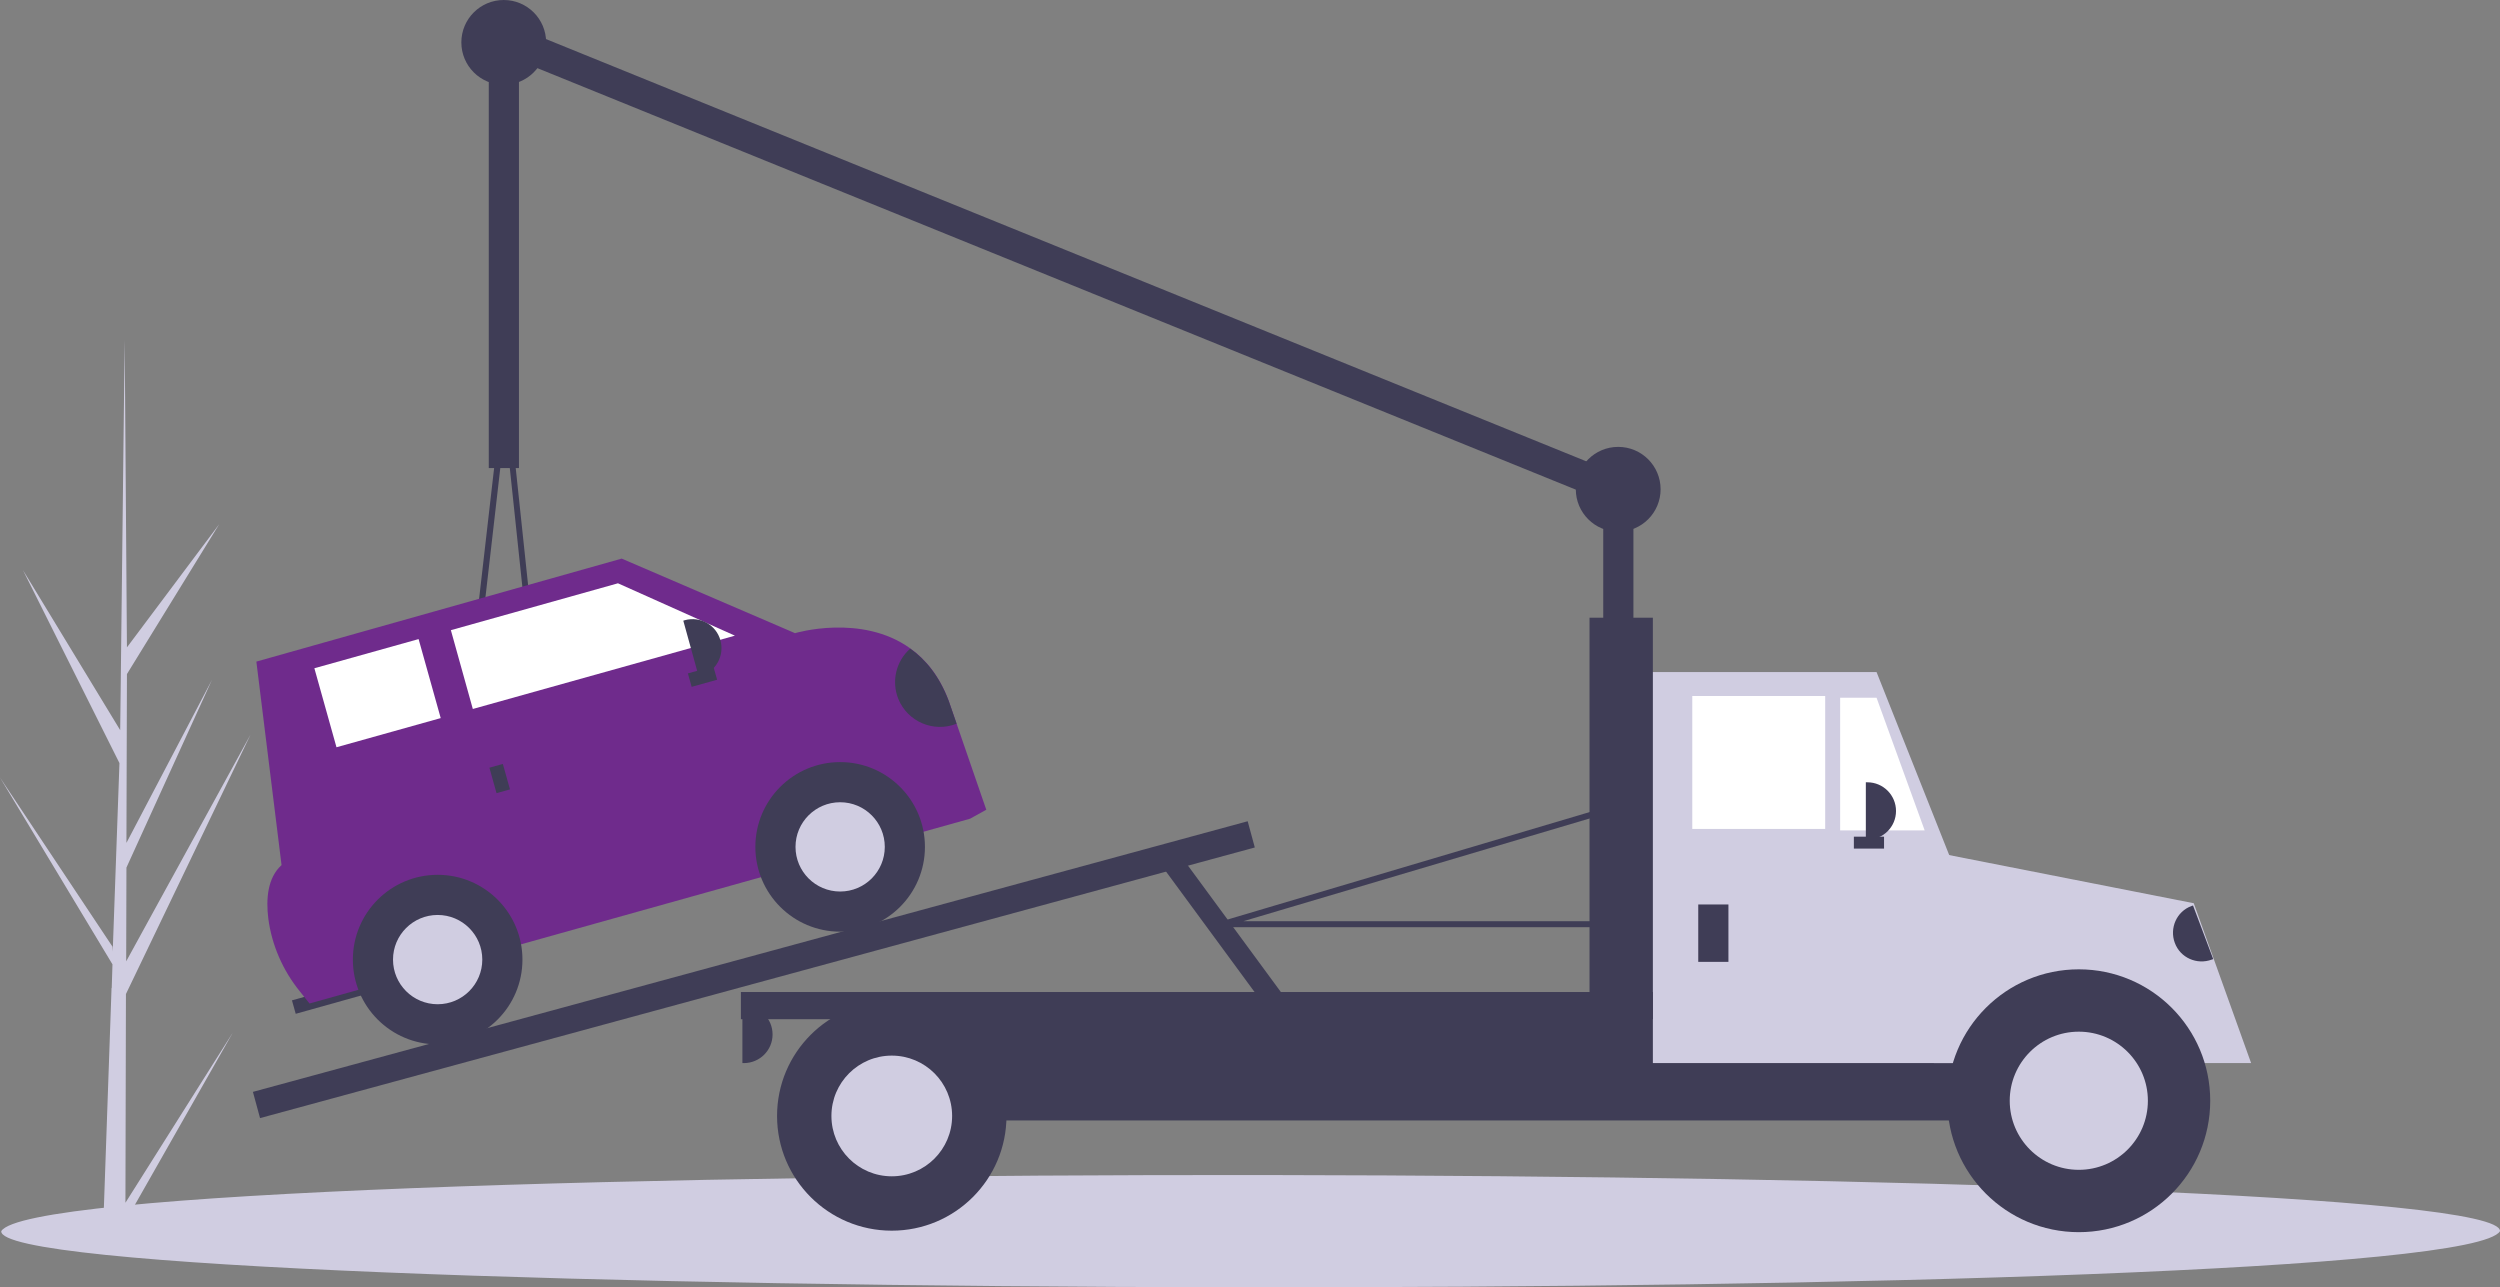 <svg version="1.1" id="bf6b072d-b0c7-410f-9e86-e550d19ff3f5" xmlns="http://www.w3.org/2000/svg" x="0" y="0" viewBox="0 0 1002.5 516.2" xml:space="preserve"><rect x="0" y="0" width="1002.5" height="516.2" fill="#808080" stroke="none"/><style>.st0{fill:#d0cde1}.st1{fill:#3f3d56}.st2{fill:#fff}</style><path class="st0" d="M50.3 482.3L93.4 414l-43.1 75.8v7.8c-3.1 0-6.1-.2-9.1-.4l3.5-100.1v-.8l.1-.1.3-9.5L0 311.8l45.1 67.8.1 2 2.7-75.6-38.7-77.4 39 64.2L50 136.1v-.5.5l.9 123.5 37-49.4-37 60.1-.2 67.7L85 272.6l-34.3 75.3-.1 37.6 49.9-91-50 104.1-.2 83.7z"/><path class="st1" d="M642.9 193.8H655v86h-12.1z"/><path transform="rotate(-67.908 428.634 107.33)" class="st1" d="M422.6-134.5h12.1v483.7h-12.1z"/><path class="st0" d="M1002.5 493.7C983.7 525-1 522.4.5 493.7c18.8-31.3 1003.5-28.7 1002 0z"/><path class="st1" d="M773.6 366.9H879v41.2H773.6z"/><path class="st1" d="M349.8 403.3h519.5v46H349.8z"/><path class="st0" d="M783.9 426.3H659.2V269.5h93.3l31.4 79.1z"/><path class="st2" d="M678.6 279.1h53.3v53.3h-53.3zm93.2 53.9h-33.9v-53.2h14.6z"/><path class="st1" d="M681 362.7h12.1v23H681zm67.2-49h.6c6.4 0 11.5 5.2 11.5 11.5 0 6.4-5.2 11.5-11.5 11.5h-.6v-23zm-450.5 89.6h.6c6.4 0 11.5 5.2 11.5 11.5 0 6.4-5.2 11.5-11.5 11.5h-.6v-23z"/><path class="st0" d="M832.4 403.1c18.5 0 35.1 8.9 46.6 23.2h23.7l-23-64.1-107.2-21.1 3 85.2h10.3c11.5-14.3 28.1-23.2 46.6-23.2z"/><circle class="st1" cx="833.6" cy="441.4" r="52.7"/><circle class="st0" cx="833.6" cy="441.4" r="27.7"/><circle class="st1" cx="357.6" cy="447.5" r="46"/><circle class="st0" cx="357.6" cy="447.5" r="24.2"/><path class="st1" d="M637.4 247.7h25.4v183.5h-25.4z"/><path class="st1" d="M297.1 397.8h365.7v10.9H297.1z"/><path transform="rotate(-15.219 302.255 388.856)" class="st1" d="M95.6 383.4H509v10.9H95.6z"/><path transform="rotate(-36.312 490.547 373.579)" class="st1" d="M486.3 338.2h8.5v70.9h-8.5z"/><path class="st1" d="M743.4 335.5h12.1v4.8h-12.1zm-94.5 36.3H490.3c-.7 0-1.2-.5-1.2-1.2 0-.5.4-1 .9-1.2l155-46c.6-.2 1.3.2 1.5.8v.2l3.6 46c.1.8-.4 1.3-1.2 1.4.1 0 0 0 0 0zm-150.3-2.4h149l-3.4-43.2-145.6 43.2zm-279.3-50.9l-34.8-.3c-.7 0-1.2-.6-1.2-1.2v-.1l18.1-157.6c.1-.6.6-1.1 1.2-1.1s1.1.5 1.2 1.1l16.7 157.9c.1.7-.4 1.3-1.1 1.3h-.1zm-33.4-2.7l32.1.3-15.4-145.7-16.7 145.4zm701.6 68.8l-.6.2c-5.9 2.2-12.6-.7-14.8-6.7-2.2-5.9.7-12.6 6.7-14.8l.6-.2 8.1 21.5z"/><path transform="rotate(-15.635 134.769 399.182)" class="st1" d="M117.2 396.3h35.1v5.6h-35.1z"/><path d="M395.5 324.7l-6.5 3.6-264.9 74.1-3.9-4.9c-6.8-8.4-11.2-18.5-12.6-29.1-1-8-.3-16.4 5.3-21.5l-10.1-81.6L249.3 224l69.5 29.9s26.6-8 46.2 6.1c6.2 4.4 11.7 11.1 15.4 20.9l3.2 9.3 11.9 34.5z" fill="#6F2B8C"/><circle class="st1" cx="336.9" cy="339.6" r="34"/><circle class="st0" cx="336.9" cy="339.6" r="17.9"/><circle class="st1" cx="175.5" cy="384.8" r="34"/><circle class="st0" cx="175.5" cy="384.8" r="17.9"/><path class="st2" d="M294.7 254.9l-105.1 29.4-8.8-31.6 67-18.8z"/><path transform="rotate(-15.635 151.446 277.981)" class="st2" d="M129.7 261.5h43.4v32.9h-43.4z"/><path transform="rotate(-15.635 200.374 312.286)" class="st1" d="M197.6 306.9h5.6v10.6h-5.6z"/><path transform="rotate(-15.635 281.723 271.297)" class="st1" d="M276.4 268.5H287v5.6h-10.6z"/><path class="st1" d="M274 248.9l.6-.2c6.2-1.7 12.6 1.9 14.3 8.1 1.7 6.2-1.9 12.6-8.1 14.3l-.6.2-6.2-22.4zm109.6 41.3c-9.2 3.7-19.7-.8-23.4-10-2.8-7-.9-15.1 4.8-20.1 6.2 4.4 11.7 11.1 15.4 20.9l3.2 9.2zM196 10.9h12.1v176.8H196z"/><circle class="st1" cx="202" cy="17" r="17"/><circle class="st1" cx="648.9" cy="196.2" r="17"/></svg>